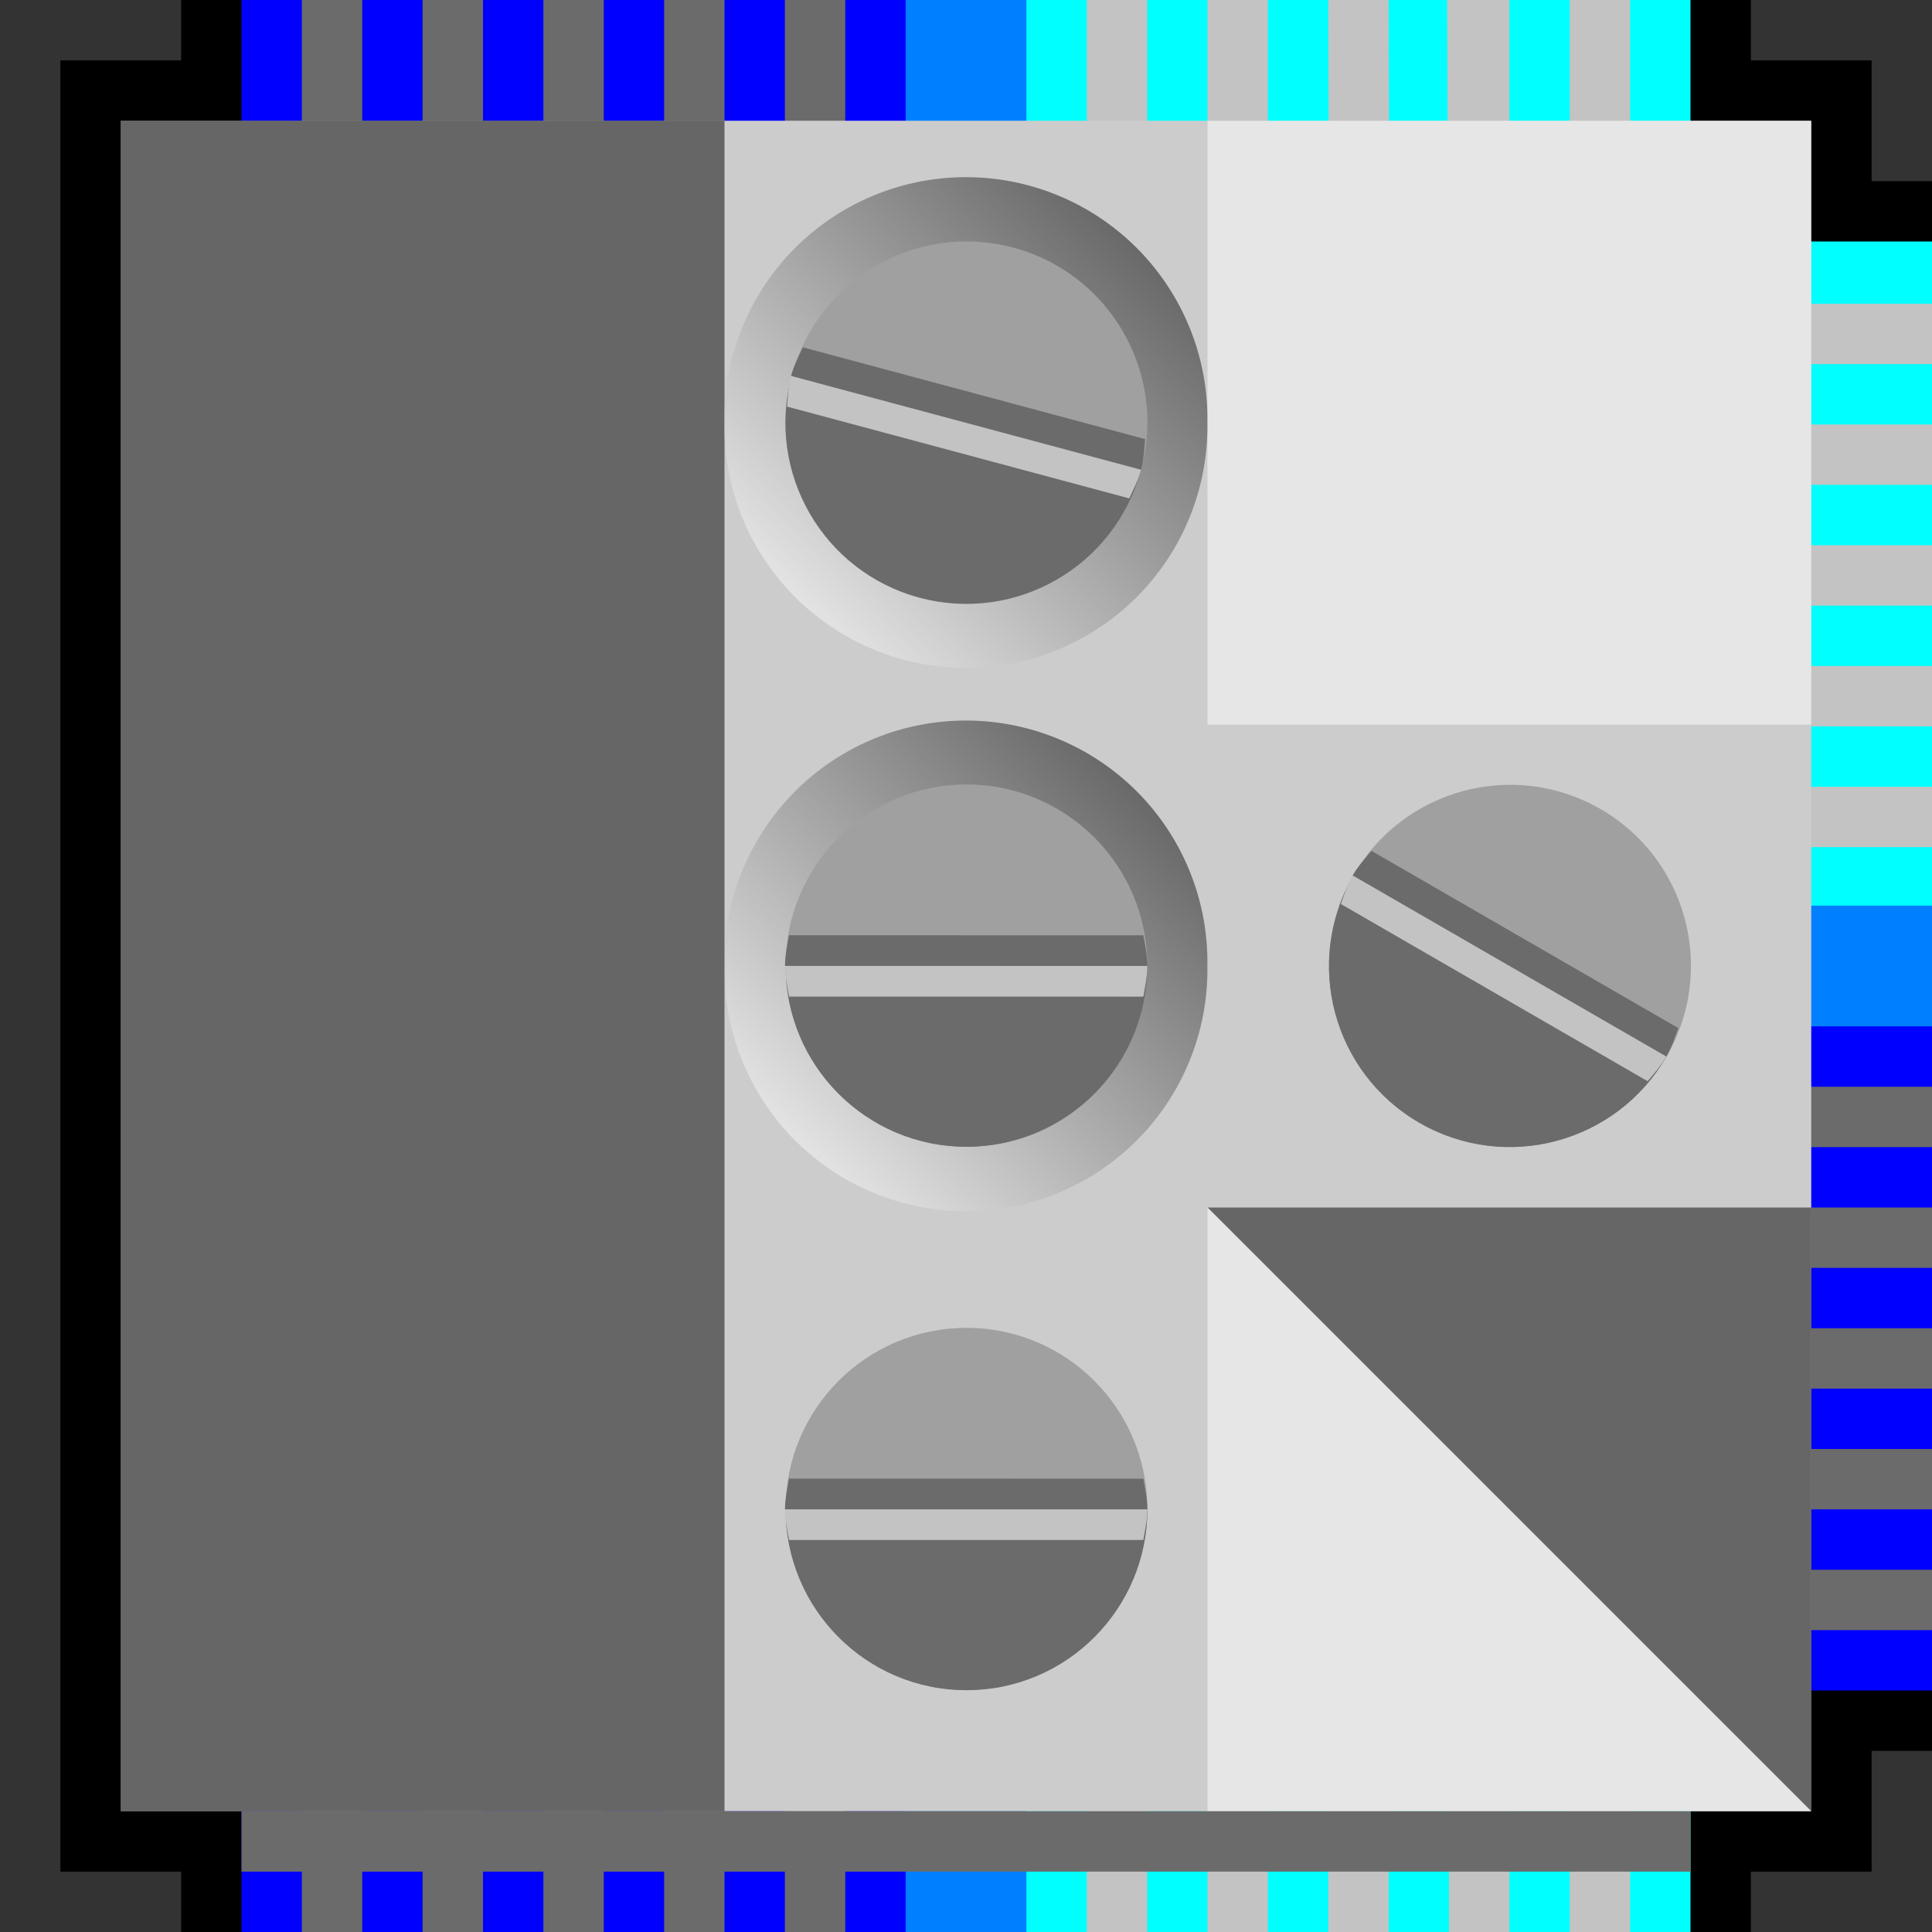 <?xml version="1.0" encoding="UTF-8" standalone="no"?>
<!-- Created with Inkscape (http://www.inkscape.org/) -->

<svg
   xmlns:dc="http://purl.org/dc/elements/1.1/"
   xmlns:cc="http://creativecommons.org/ns#"
   xmlns:rdf="http://www.w3.org/1999/02/22-rdf-syntax-ns#"
   xmlns:svg="http://www.w3.org/2000/svg"
   xmlns="http://www.w3.org/2000/svg"
   xmlns:xlink="http://www.w3.org/1999/xlink"
   xmlns:sodipodi="http://sodipodi.sourceforge.net/DTD/sodipodi-0.dtd"
   xmlns:inkscape="http://www.inkscape.org/namespaces/inkscape"
   width="32px"
   height="32px"
   id="svg3505"
   sodipodi:version="0.32"
   inkscape:version="0.48.5 r10040"
   sodipodi:docname="00.svg"
   inkscape:output_extension="org.inkscape.output.svg.inkscape"
   version="1.1">
  <rect width="100%" height="100%" fill="#333333" stroke="none"/>
  <defs
     id="defs3507">
    <inkscape:perspective
       sodipodi:type="inkscape:persp3d"
       inkscape:vp_x="0 : 16 : 1"
       inkscape:vp_y="0 : 1000 : 0"
       inkscape:vp_z="32 : 16 : 1"
       inkscape:persp3d-origin="16 : 10.666667 : 1"
       id="perspective3513" />
    <inkscape:perspective
       id="perspective4690"
       inkscape:persp3d-origin="372.04724 : 350.78739 : 1"
       inkscape:vp_z="744.09448 : 526.18109 : 1"
       inkscape:vp_y="0 : 1000 : 0"
       inkscape:vp_x="0 : 526.18109 : 1"
       sodipodi:type="inkscape:persp3d" />
    <inkscape:perspective
       id="perspective2564"
       inkscape:persp3d-origin="372.04724 : 350.78739 : 1"
       inkscape:vp_z="744.09448 : 526.18109 : 1"
       inkscape:vp_y="0 : 1000 : 0"
       inkscape:vp_x="0 : 526.18109 : 1"
       sodipodi:type="inkscape:persp3d" />
    <linearGradient
       inkscape:collect="always"
       xlink:href="#linearGradient8649"
       id="linearGradient11012"
       gradientUnits="userSpaceOnUse"
       x1="19"
       y1="13"
       x2="13"
       y2="19" />
    <linearGradient
       id="linearGradient8649">
      <stop
         style="stop-color:black;stop-opacity:0.502;"
         offset="0"
         id="stop8651" />
      <stop
         style="stop-color:white;stop-opacity:0.502;"
         offset="1"
         id="stop8653" />
    </linearGradient>
    <linearGradient
       inkscape:collect="always"
       xlink:href="#linearGradient8649"
       id="linearGradient3595"
       gradientUnits="userSpaceOnUse"
       x1="19"
       y1="13"
       x2="13"
       y2="19" />
  </defs>
  <sodipodi:namedview
     id="base"
     pagecolor="#ffffff"
     bordercolor="#666666"
     borderopacity="1.0"
     inkscape:pageopacity="0.0"
     inkscape:pageshadow="2"
     inkscape:zoom="16.5"
     inkscape:cx="14.939394"
     inkscape:cy="16"
     inkscape:current-layer="layer1"
     showgrid="true"
     inkscape:grid-bbox="true"
     inkscape:document-units="px"
     objecttolerance="10000"
     gridtolerance="10000"
     guidetolerance="10000"
     inkscape:window-width="1024"
     inkscape:window-height="741"
     inkscape:window-x="0"
     inkscape:window-y="2"
     inkscape:object-paths="true"
     inkscape:object-nodes="true"
     inkscape:snap-bbox="true"
     inkscape:snap-guide="true"
     showguides="true"
     inkscape:guide-bbox="true"
     inkscape:window-maximized="1">
    <inkscape:grid
       type="xygrid"
       id="grid3515"
       units="px"
       visible="true"
       enabled="true"
       spacingx="1px"
       spacingy="1px"
       empspacing="4"
       snapvisiblegridlinesonly="true" />
    <sodipodi:guide
       orientation="-0.707,0.707"
       position="33.246,33.246"
       id="guide3622" />
    <sodipodi:guide
       orientation="0.707,0.707"
       position="0,32"
       id="guide3624" />
  </sodipodi:namedview>
  <g
     id="layer1"
     inkscape:label="Layer 1"
     inkscape:groupmode="layer">
    <g
       id="g25747">
      <rect
         y="0"
         x="0"
         height="32"
         width="32"
         id="rect12275"
         style="fill:none;stroke:none" />
      <rect
         style="fill:black;fill-opacity:1;stroke:none"
         id="rect5175"
         width="30"
         height="30"
         x="1"
         y="1" />
      <path
         sodipodi:nodetypes="ccccccccccc"
         id="path3635"
         d="m 3,0 0,3 0,26 0,3 26,0 0,-3 3,0 L 32,3 29,3 29,0 3,0 z"
         style="fill:black;fill-opacity:1;fill-rule:nonzero;stroke:none"
         inkscape:connector-curvature="0" />
      <path
         sodipodi:nodetypes="ccccc"
         style="fill:blue;fill-opacity:1;fill-rule:nonzero;stroke:none"
         d="m 28,28 4,0 0,-12 -16,0 12,12 z"
         id="path3646"
         inkscape:connector-curvature="0" />
      <path
         sodipodi:nodetypes="ccccc"
         id="path3648"
         d="m 16,16 0,16 12,0 0,-4 -12,-12 z"
         style="fill:#00ffff;fill-opacity:1;fill-rule:nonzero;stroke:none"
         inkscape:connector-curvature="0" />
      <path
         id="path3644"
         d="M 4,32 4,0 16,0 16,32 4,32 z"
         style="fill:blue;fill-opacity:1;fill-rule:nonzero;stroke:none"
         sodipodi:nodetypes="ccccc"
         inkscape:connector-curvature="0" />
      <path
         sodipodi:nodetypes="ccccccc"
         id="path2570"
         d="m 16,16 0,-16 12,0 0,4 4,0 0,12 -16,0 z"
         style="fill:#00ffff;fill-opacity:1;fill-rule:nonzero;stroke:none"
         inkscape:connector-curvature="0" />
      <path
         sodipodi:nodetypes="ccccccccc"
         id="rect3921"
         d="m 15,0 0,32 2,0 0,-15 15,0 0,-2 -15,0 0,-15 -2,0 z"
         style="fill:#0080ff;fill-opacity:1;fill-rule:nonzero;stroke:none"
         inkscape:connector-curvature="0" />
      <path
         id="path3626"
         d="m 18,0 0,14.031 14,0 0,-1 -13,0 L 19,0 18,0 z m 2,0 0,12.031 12,0 0,-1 -11,0 L 21,0 20,0 z m 2,0 0.031,10.031 9.969,0 0,-1 -8.969,0 L 23,0 22,0 z M 23.969,0 24,8.031 l 8,0 0,-1 -7,0 L 25,0 23.969,0 z M 26,0 l 0,6.031 6,0 0,-1 -5,0 L 27,0 26,0 z"
         style="fill:#c3c3c3;fill-opacity:1;fill-rule:nonzero;stroke:none"
         inkscape:connector-curvature="0" />
      <path
         id="path3638"
         d="M 5,0 5,32 6,32 6,0 5,0 z M 7,0 7,32 8,32 8,0 7,0 z m 2,0 0,32 1,0 0,-32 -1,0 z m 2,0 0,32 1,0 0,-32 -1,0 z m 2,0 0,32 1,0 0,-32 -1,0 z"
         style="fill:#6b6b6b;fill-opacity:1;fill-rule:nonzero;stroke:none"
         inkscape:connector-curvature="0" />
      <path
         sodipodi:nodetypes="ccccccccccccccccccccccccc"
         id="path3650"
         d="m 32,18 -14,0 1,1 13,0 0,-1 z m 0,2 -12,0 1,1 11,0 0,-1 z m 0,2 -10,0 1,1 9,0 0,-1 z m 0,2 -8,0 1,1 7,0 0,-1 z m 0,2 -6,0 1,1 5,0 0,-1 z"
         style="fill:#6b6b6b;fill-opacity:1;fill-rule:nonzero;stroke:none"
         inkscape:connector-curvature="0" />
      <path
         id="path3652"
         d="m 18,18 0,14 1,0 0,-13 -1,-1 z m 2,2 0,12 1,0 0,-11 -1,-1 z m 2,2 0,10 1,0 L 23,23 22,22 z m 2,2 0,8 1,0 0,-7 -1,-1 z m 2,2 0,6 1,0 0,-5 -1,-1 z"
         style="fill:#c3c3c3;fill-opacity:1;fill-rule:nonzero;stroke:none"
         sodipodi:nodetypes="ccccccccccccccccccccccccc"
         inkscape:connector-curvature="0" />
      <rect
         style="fill:#ccc;fill-opacity:1;stroke:none"
         id="rect5112"
         width="28"
         height="28"
         x="2"
         y="2" />
      <path
         transform="matrix(1.003,0,0,1.003,-0.05,-0.05)"
         d="m 19.988,16 a 3.988,3.988 0 1 1 -7.975,0 3.988,3.988 0 1 1 7.975,0 z"
         sodipodi:ry="3.9875195"
         sodipodi:rx="3.9875195"
         sodipodi:cy="16"
         sodipodi:cx="16"
         id="path8647"
         style="fill:url(#linearGradient3595);fill-opacity:1;stroke:none"
         sodipodi:type="arc" />
      <g
         transform="matrix(0.706,-0.707,0.706,0.707,-0.941,10.343)"
         id="g4361">
        <path
           transform="matrix(1.061,-1.061,1.061,1.061,-13.213,16)"
           d="m 12,10 c 0,1.105 -0.895,2 -2,2 -1.105,0 -2,-0.895 -2,-2 0,-1.105 0.895,-2 2,-2 1.105,0 2,0.895 2,2 z"
           sodipodi:ry="2"
           sodipodi:rx="2"
           sodipodi:cy="10"
           sodipodi:cx="10"
           id="path4371"
           style="fill:#a0a0a0;fill-opacity:1;stroke:none"
           sodipodi:type="arc" />
        <path
           transform="matrix(1.061,-1.061,1.061,1.061,-13.213,16)"
           d="M 10,12 C 8.895,12 8,11.105 8,10 8,8.895 8.895,8 10,8 10,8 10,8 10,8"
           sodipodi:ry="2"
           sodipodi:rx="2"
           sodipodi:cy="10"
           sodipodi:cx="10"
           id="path4369"
           style="fill:#6b6b6b;fill-opacity:1;stroke:none"
           sodipodi:type="arc"
           sodipodi:start="1.5707963"
           sodipodi:end="4.712389"
           sodipodi:open="true" />
        <path
           inkscape:connector-curvature="0"
           id="path3783"
           d="m 6.281,13.562 c -0.14,0.099 -0.285,0.192 -0.406,0.312 L 10.125,18.125 c 0.121,-0.121 0.214,-0.266 0.312,-0.406 L 6.281,13.562 z"
           style="fill:#6b6b6b;fill-opacity:1;stroke:none" />
        <path
           inkscape:connector-curvature="0"
           id="path3010"
           d="m 5.875,13.875 c -0.121,0.121 -0.214,0.266 -0.312,0.406 L 9.719,18.438 C 9.859,18.339 10.004,18.246 10.125,18.125 l -4.25,-4.25 z"
           style="fill:#c3c3c3;fill-opacity:1;stroke:none" />
      </g>
      <path
         id="rect3917"
         d="M 12,2 12,30 2,30 2,2 z"
         style="fill:black;fill-opacity:0.502;stroke:none"
         inkscape:connector-curvature="0" />
      <path
         inkscape:connector-curvature="0"
         id="path11728"
         d="M 30,20 20,20 30,30 z"
         style="fill:black;fill-opacity:0.502;stroke:none" />
      <path
         style="fill:white;fill-opacity:0.502;stroke:none"
         d="M 20,30 30,30 20,20 z"
         id="path12238"
         inkscape:connector-curvature="0" />
      <path
         style="fill:white;fill-opacity:0.502;stroke:none"
         d="M 30,12 30,2 20,12 z"
         id="path12241"
         inkscape:connector-curvature="0" />
      <path
         inkscape:connector-curvature="0"
         id="path12243"
         d="M 20,2 20,12 30,2 z"
         style="fill:white;fill-opacity:0.502;stroke:none" />
      <use
         height="32"
         width="32"
         transform="translate(9,0)"
         id="use12263"
         xlink:href="#path8647"
         y="0"
         x="0" />
      <use
         height="32"
         width="32"
         transform="translate(0,-9)"
         id="use12265"
         xlink:href="#path8647"
         y="0"
         x="0" />
      <use
         height="32"
         width="32"
         transform="translate(0,9)"
         id="use12267"
         xlink:href="#path8647"
         y="0"
         x="0" />
      <use
         height="32"
         width="32"
         transform="matrix(0.866,0.5,-0.5,0.866,19.144,-5.856)"
         id="use12269"
         xlink:href="#g4361"
         y="0"
         x="0" />
      <use
         height="32"
         width="32"
         transform="matrix(0.966,0.259,-0.259,0.966,4.686,-12.596)"
         id="use12271"
         xlink:href="#g4361"
         y="0"
         x="0" />
      <use
         height="32"
         width="32"
         transform="translate(0,9)"
         id="use12273"
         xlink:href="#g4361"
         y="0"
         x="0" />
      <path
         sodipodi:nodetypes="ccccc"
         inkscape:connector-curvature="0"
         id="path3840"
         d="m 4,30 0,1 24,0 0,-1 z"
         style="fill:#6b6b6b;fill-opacity:1;stroke:none" />
    </g>
  </g>
</svg>
